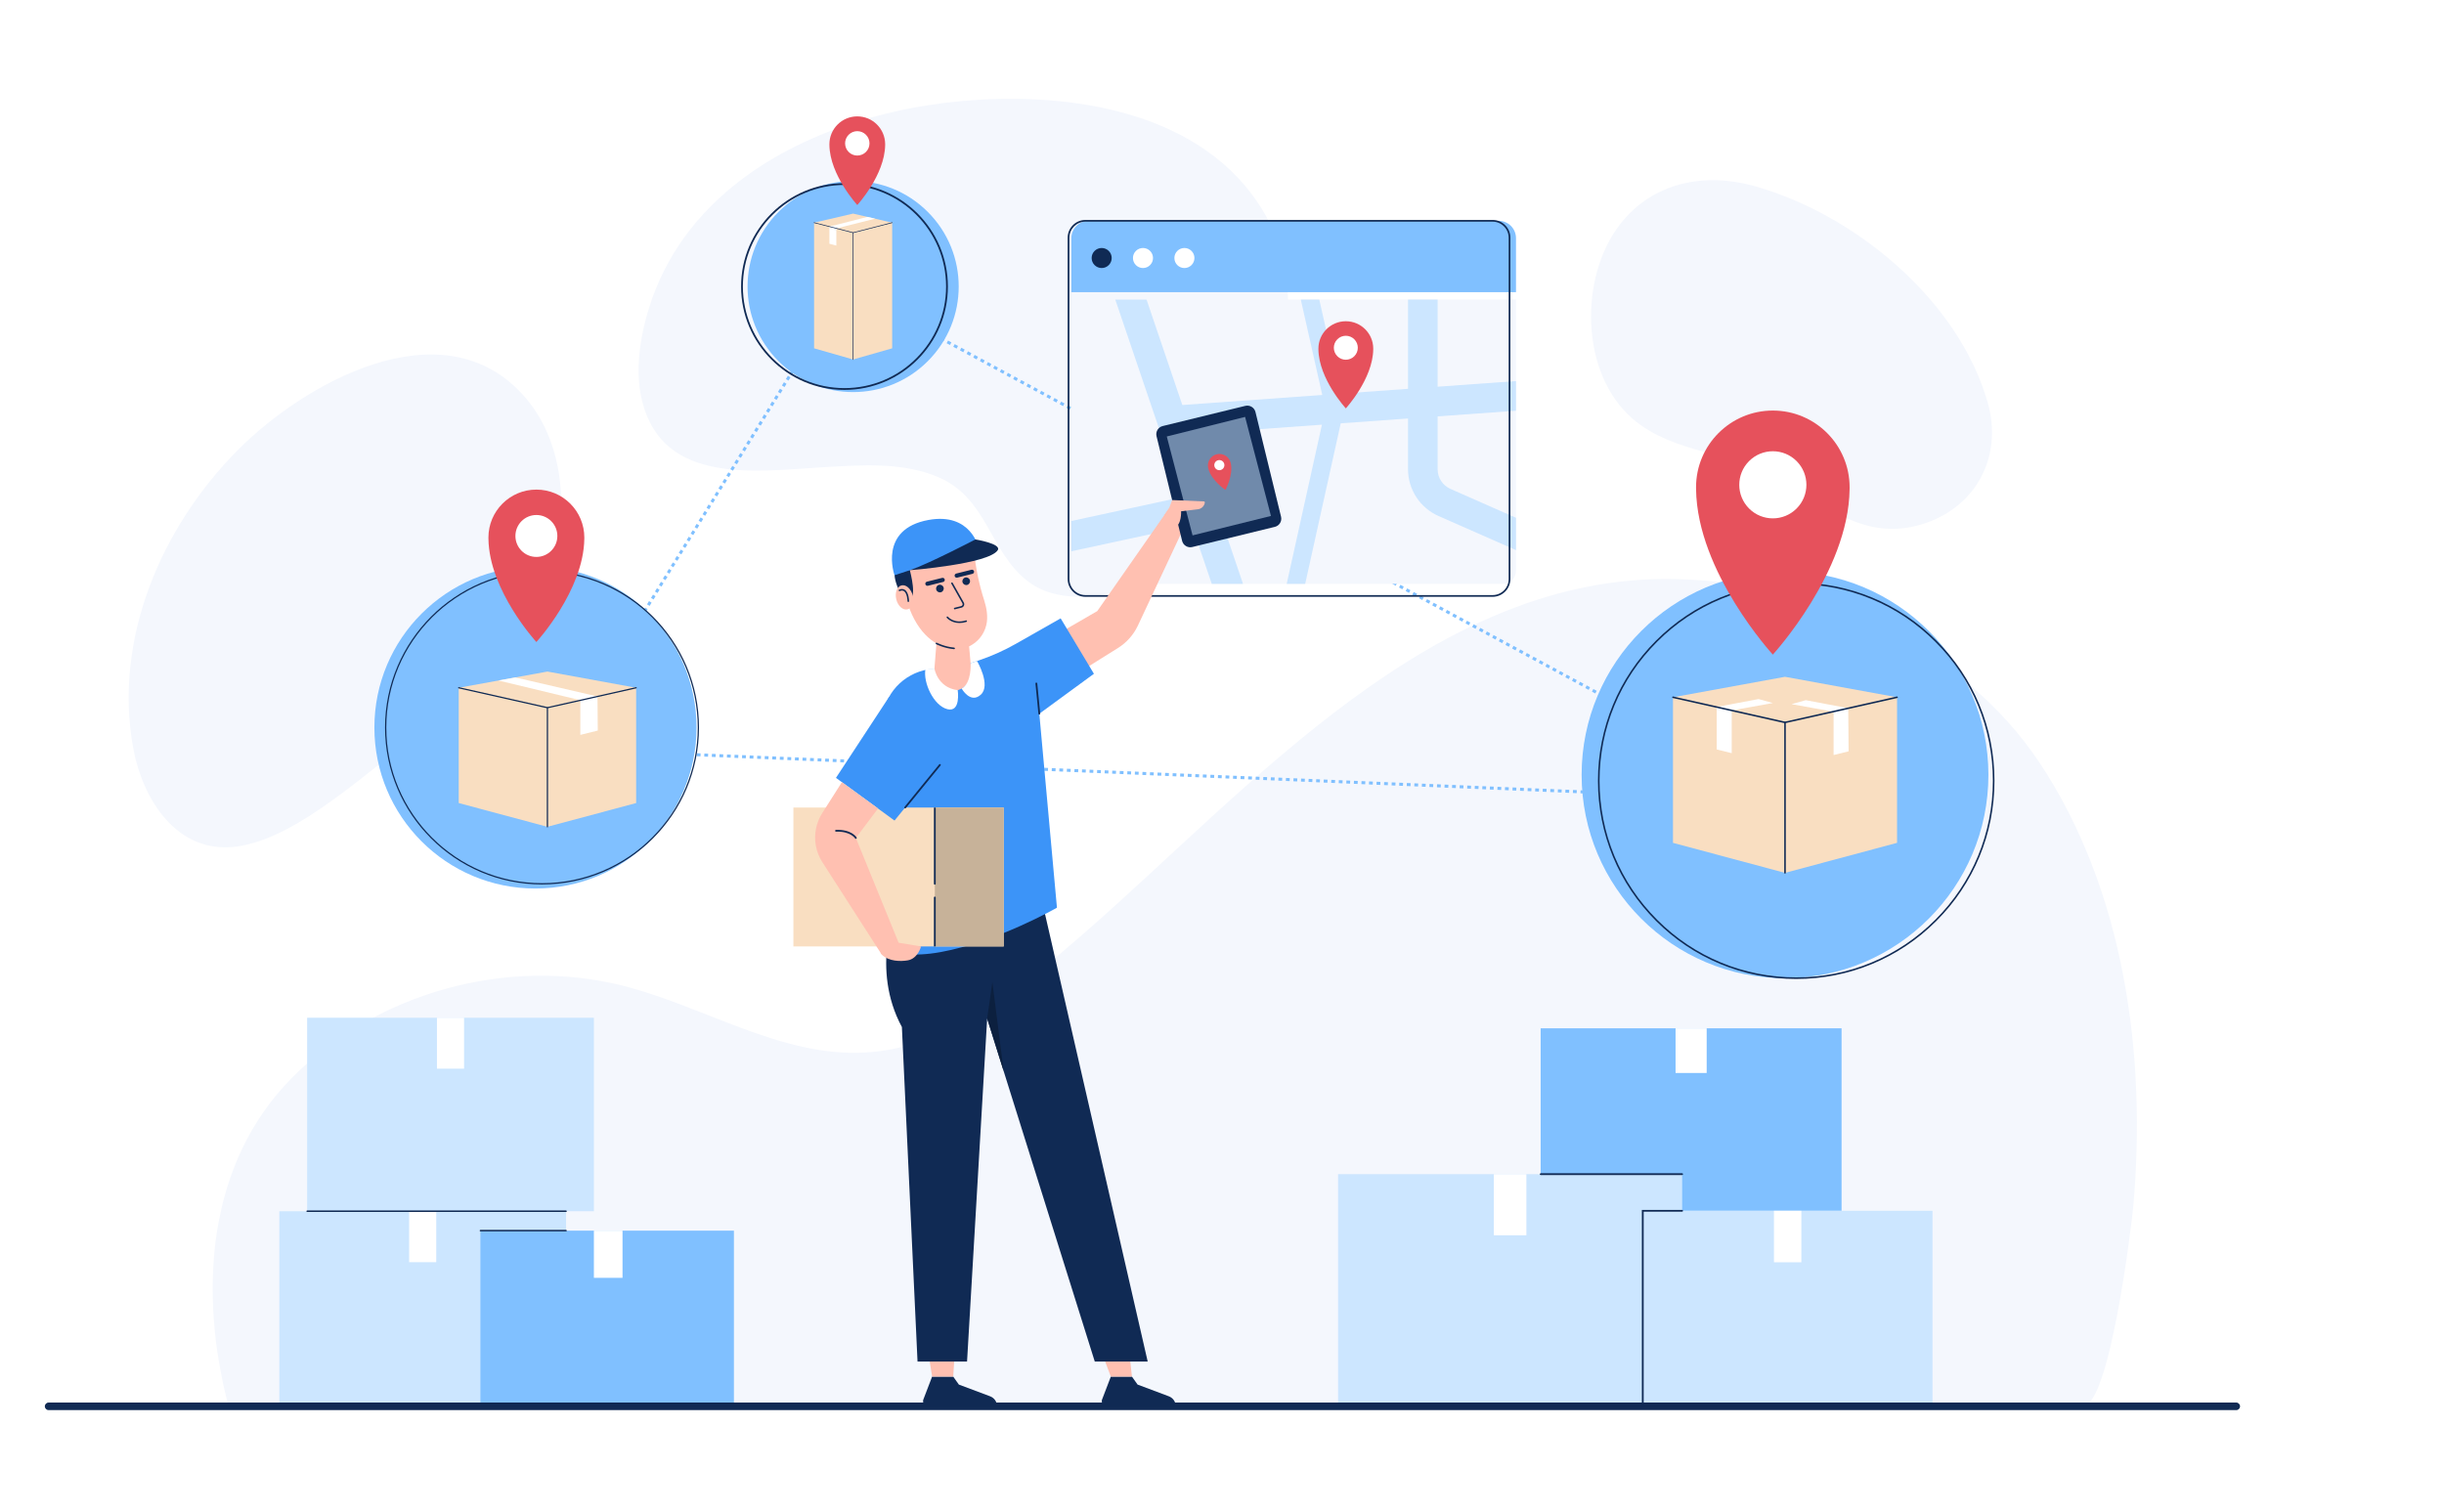 <?xml version="1.0" encoding="UTF-8"?>
<svg id="Layer_1" data-name="Layer 1" xmlns="http://www.w3.org/2000/svg" xmlns:xlink="http://www.w3.org/1999/xlink" viewBox="0 0 3232.29 2000">
  <defs>
    <style>
      .cls-1 {
        clip-path: url(#clippath-2);
      }

      .cls-1, .cls-2, .cls-3 {
        fill: none;
      }

      .cls-4 {
        fill: #fff;
      }

      .cls-5, .cls-6 {
        fill: #cce6ff;
      }

      .cls-7 {
        fill: #e6515c;
      }

      .cls-8 {
        fill: #f4f7fd;
      }

      .cls-9 {
        fill: #ffc0b1;
      }

      .cls-10 {
        fill: #c7b299;
      }

      .cls-11 {
        fill: #f9dec1;
      }

      .cls-12 {
        fill: #3c94f8;
      }

      .cls-13 {
        fill: #0c203f;
      }

      .cls-14 {
        fill: #102a54;
      }

      .cls-2 {
        clip-path: url(#clippath);
      }

      .cls-6 {
        opacity: .51;
      }

      .cls-3 {
        clip-path: url(#clippath-1);
      }

      .cls-15 {
        fill: #80c0ff;
      }
    </style>
    <clipPath id="clippath">
      <path class="cls-8" d="m1416.94,396.33h588.01v358.84c0,9.51-7.72,17.23-17.23,17.23h-553.55c-9.51,0-17.23-7.72-17.23-17.23v-358.84h0Z"/>
    </clipPath>
    <clipPath id="clippath-1">
      <path class="cls-14" d="m1686.1,696.93l-109.29,26.7c-5.95,1.45-11.96-2.19-13.41-8.14l-33.84-138.49c-1.45-5.95,2.19-11.96,8.14-13.41l109.29-26.7c5.95-1.45,11.96,2.19,13.41,8.14l33.84,138.49c1.45,5.95-2.19,11.96-8.14,13.41Z"/>
    </clipPath>
    <clipPath id="clippath-2">
      <rect class="cls-11" x="1049.3" y="1068.25" width="278.16" height="183.73"/>
    </clipPath>
  </defs>
  <rect class="cls-4" width="3232.29" height="2000"/>
  <g>
    <path class="cls-8" d="m2143.14,295.96c-54.88,70.06-53.8,197.85,16.43,258.32,53.99,46.48,135.2,43.91,195.76,79.92,59.95,35.64,111.47,81.98,186.08,59.47,71.51-21.58,107.85-89.15,87.48-160.93-38.77-136.58-176.79-249.94-309.37-286.81-64.55-17.95-133.18-5.09-176.37,50.05Z"/>
    <path class="cls-8" d="m959.39,254.75c-52.74,45.96-92.15,105.77-108.6,181.2-6.85,31.4-9.19,64.38-1.29,95.52,28.11,110.78,151.61,91.67,239.53,86.59,50.46-2.92,106.01-7.19,153.51,13.85,63.56,28.16,66.25,98.22,117.02,137.22,26.67,20.48,63.23,23.13,96.45,17.87,83.58-13.26,146.89-75.72,185.16-148.38,55.07-104.57,94.42-254.72,27.48-362.59-76.68-123.58-238.32-151.89-372.89-144.15-119.15,6.85-246.94,44.94-336.38,122.88Z"/>
    <path class="cls-8" d="m725.52,576.72c41.72,102.26,1.67,243.23-69.97,316.08-27.71,28.18-60.69,50.52-93.43,72.65-68.91,46.6-164.85,143.41-249.55,154.46-78.78,10.28-124.06-62.76-136.4-130.24-26.44-144.61,37.22-292.53,138.43-394.42,86.77-87.35,267.07-190.11,374.91-75.22,15.67,16.69,27.53,35.88,36.01,56.68Z"/>
  </g>
  <path class="cls-8" d="m302.3,1860.36s2451.92,0,2452.35,0c35.23-.67,64.19-236.64,66.72-264.92,17.79-198.27-11.61-416.99-123.52-585.79-104.21-157.19-295.35-238.55-479.61-243.57-322.14-8.78-564.07,276.73-787.07,470.65-84.08,73.12-177.15,150.02-288.43,155.63-110.71,5.57-210.91-60.94-318.35-88.24-153.73-39.05-326.55,8.9-438.18,121.58-111.63,112.68-124.41,281.3-83.92,434.66Z"/>
  <g>
    <path class="cls-15" d="m2374.92,1061.37l-5-.21.14-3.22-.89-.48,1.9-3.52,4.4,2.38-.57,1.05h.19s-.17,4-.17,4Zm-9.99-.42l-5-.21.17-4,5,.21-.17,4Zm-9.99-.42l-5-.21.17-4,5,.21-.17,4Zm-9.99-.42l-5-.21.17-4,5,.21-.17,4Zm-9.99-.42l-5-.21.17-4,5,.21-.17,4Zm-9.99-.42l-5-.21.17-4,5,.21-.17,4Zm-9.99-.42l-5-.21.17-4,5,.21-.17,4Zm-9.99-.42l-5-.21.17-4,5,.21-.17,4Zm-9.99-.42l-5-.21.17-4,5,.21-.17,4Zm-9.99-.42l-5-.21.17-4,5,.21-.17,4Zm-9.99-.42l-5-.21.17-4,5,.21-.17,4Zm-9.99-.42l-5-.21.17-4,5,.21-.17,4Zm-9.99-.42l-5-.21.17-4,5,.21-.17,4Zm-9.99-.42l-5-.21.17-4,5,.21-.17,4Zm-9.99-.42l-5-.21.17-4,5,.21-.17,4Zm129.72-.42l-4.4-2.38,1.9-3.52,4.4,2.38-1.9,3.52Zm-139.71,0l-5-.21.17-4,5,.21-.17,4Zm-9.99-.42l-5-.21.17-4,5,.21-.17,4Zm-9.99-.42l-5-.21.17-4,5,.21-.17,4Zm-9.99-.42l-5-.21.17-4,5,.21-.17,4Zm-9.99-.42l-5-.21.17-4,5,.21-.17,4Zm-9.99-.42l-5-.21.17-4,5,.21-.17,4Zm-9.99-.42l-5-.21.17-4,5,.21-.17,4Zm-9.99-.42l-5-.21.17-4,5,.21-.17,4Zm-9.99-.42l-5-.21.17-4,5,.21-.17,4Zm-9.99-.42l-5-.21.17-4,5,.21-.17,4Zm-9.99-.42l-5-.21.17-4,5,.21-.17,4Zm-9.99-.42l-5-.21.17-4,5,.21-.17,4Zm240.82-.14l-4.4-2.38,1.9-3.52,4.4,2.38-1.9,3.52Zm-250.81-.28l-5-.21.17-4,5,.21-.17,4Zm-9.99-.42l-5-.21.17-4,5,.21-.17,4Zm-9.99-.42l-5-.21.17-4,5,.21-.17,4Zm-9.99-.42l-5-.21.17-4,5,.21-.17,4Zm-9.99-.42l-5-.21.17-4,5,.21-.17,4Zm-9.99-.42l-5-.21.17-4,5,.21-.17,4Zm-9.99-.42l-5-.21.17-4,5,.21-.17,4Zm-9.99-.42l-5-.21.17-4,5,.21-.17,4Zm-9.99-.42l-5-.21.17-4,5,.21-.17,4Zm-9.99-.42l-5-.21.17-4,5,.21-.17,4Zm-9.99-.42l-5-.21.17-4,5,.21-.17,4Zm341.92-.27l-4.4-2.38,1.9-3.52,4.4,2.38-1.9,3.52Zm-351.91-.15l-5-.21.17-4,5,.21-.17,4Zm-9.99-.42l-5-.21.17-4,5,.21-.17,4Zm-9.99-.42l-5-.21.17-4,5,.21-.17,4Zm-9.99-.42l-5-.21.17-4,5,.21-.17,4Zm-9.99-.42l-5-.21.17-4,5,.21-.17,4Zm-9.99-.42l-5-.21.17-4,5,.21-.17,4Zm-9.99-.42l-5-.21.17-4,5,.21-.17,4Zm-9.99-.42l-5-.21.17-4,5,.21-.17,4Zm-9.99-.42l-5-.21.17-4,5,.21-.17,4Zm-9.99-.42l-5-.21.17-4,5,.21-.17,4Zm-9.99-.42l-5-.21.17-4,5,.21-.17,4Zm443.02-.41l-4.4-2.38,1.9-3.52,4.4,2.38-1.9,3.52Zm-453.01,0l-5-.21.17-4,5,.21-.17,4Zm-9.99-.42l-5-.21.17-4,5,.21-.17,4Zm-9.99-.42l-5-.21.17-4,5,.21-.17,4Zm-9.99-.42l-5-.21.17-4,5,.21-.17,4Zm-9.99-.42l-5-.21.17-4,5,.21-.17,4Zm-9.99-.42l-5-.21.17-4,5,.21-.17,4Zm-9.99-.42l-5-.21.17-4,5,.21-.17,4Zm-9.99-.42l-5-.21.17-4,5,.21-.17,4Zm-9.99-.42l-5-.21.17-4,5,.21-.17,4Zm-9.99-.42l-5-.21.17-4,5,.21-.17,4Zm-9.99-.42l-5-.21.17-4,5,.21-.17,4Zm-9.99-.42l-5-.21.17-4,5,.21-.17,4Zm554.12-.13l-4.4-2.38,1.9-3.52,4.4,2.38-1.9,3.52Zm-564.11-.29l-5-.21.17-4,5,.21-.17,4Zm-9.99-.42l-5-.21.17-4,5,.21-.17,4Zm-9.99-.42l-5-.21.17-4,5,.21-.17,4Zm-9.99-.42l-5-.21.17-4,5,.21-.17,4Zm-9.99-.42l-5-.21.17-4,5,.21-.17,4Zm-9.99-.42l-5-.21.17-4,5,.21-.17,4Zm-9.99-.42l-5-.21.17-4,5,.21-.17,4Zm-9.99-.42l-5-.21.17-4,5,.21-.17,4Zm-9.99-.42l-5-.21.17-4,5,.21-.17,4Zm-9.99-.42l-5-.21.17-4,5,.21-.17,4Zm-9.99-.42l-5-.21.17-4,5,.21-.17,4Zm655.22-.27l-4.4-2.38,1.9-3.52,4.4,2.38-1.9,3.52Zm-665.21-.15l-5-.21.17-4,5,.21-.17,4Zm-9.99-.42l-5-.21.17-4,5,.21-.17,4Zm-9.99-.42l-5-.21.17-4,5,.21-.17,4Zm-9.99-.42l-5-.21.17-4,5,.21-.17,4Zm-9.99-.42l-5-.21.17-4,5,.21-.17,4Zm-9.99-.42l-5-.21.17-4,5,.21-.17,4Zm-9.99-.42l-5-.21.17-4,5,.21-.17,4Zm-9.99-.42l-5-.21.17-4,5,.21-.17,4Zm-9.99-.42l-5-.21.17-4,5,.21-.17,4Zm-9.99-.42l-5-.21.17-4,5,.21-.17,4Zm-9.99-.42l-5-.21.17-4,5,.21-.17,4Zm756.32-.41l-4.4-2.38,1.9-3.52,4.4,2.38-1.9,3.52Zm-766.31-.01l-5-.21.17-4,5,.21-.17,4Zm-9.99-.42l-5-.21.17-4,5,.21-.17,4Zm-9.99-.42l-5-.21.17-4,5,.21-.17,4Zm-9.99-.42l-5-.21.17-4,5,.21-.17,4Zm-9.99-.42l-5-.21.17-4,5,.21-.17,4Zm-9.99-.42l-5-.21.17-4,5,.21-.17,4Zm-9.99-.42l-5-.21.17-4,5,.21-.17,4Zm-9.99-.42l-5-.21.17-4,5,.21-.17,4Zm-9.99-.42l-5-.21.17-4,5,.21-.17,4Zm-9.99-.42l-5-.21.17-4,5,.21-.17,4Zm-9.99-.42l-5-.21.17-4,5,.21-.17,4Zm-9.99-.42l-5-.21.17-4,5,.21-.17,4Zm867.42-.13l-4.4-2.38,1.9-3.52,4.4,2.38-1.9,3.52Zm-877.41-.29l-5-.21.17-4,5,.21-.17,4Zm-9.99-.42l-5-.21.17-4,5,.21-.17,4Zm-9.99-.42l-5-.21.17-4,5,.21-.17,4Zm-9.99-.42l-5-.21.17-4,5,.21-.17,4Zm-9.99-.42l-5-.21.17-4,5,.21-.17,4Zm-9.99-.42l-5-.21.17-4,5,.21-.17,4Zm-9.99-.42l-5-.21.17-4,5,.21-.17,4Zm-9.99-.42l-5-.21.17-4,5,.21-.17,4Zm-9.99-.42l-5-.21.17-4,5,.21-.17,4Zm-9.99-.42l-5-.21.17-4,5,.21-.17,4Zm-9.99-.42l-5-.21.17-4,5,.21-.17,4Zm968.52-.26l-4.4-2.38,1.9-3.52,4.4,2.38-1.9,3.52Zm-978.51-.15l-5-.21.17-4,5,.21-.17,4Zm-9.99-.42l-5-.21.17-4,5,.21-.17,4Zm-9.99-.42l-5-.21.17-4,5,.21-.17,4Zm-9.99-.42l-5-.21.17-4,5,.21-.17,4Zm-9.99-.42l-5-.21.17-4,5,.21-.17,4Zm-9.99-.42l-5-.21.17-4,5,.21-.17,4Zm-9.99-.42l-5-.21.17-4,5,.21-.17,4Zm-9.99-.42l-5-.21.17-4,5,.21-.17,4Zm-9.99-.42l-5-.21.17-4,5,.21-.17,4Zm-9.99-.42l-5-.21.17-4,5,.21-.17,4Zm-9.99-.42l-5-.21.17-4,5,.21-.17,4Zm1069.63-.4l-4.4-2.38,1.9-3.52,4.4,2.38-1.9,3.52Zm-1079.62-.02l-5-.21.17-4,5,.21-.17,4Zm-9.99-.42l-5-.21.17-4,5,.21-.17,4Zm-9.99-.42l-5-.21.17-4,5,.21-.17,4Zm-9.99-.42l-5-.21.17-4,5,.21-.17,4Zm-9.99-.42l-5-.21.17-4,5,.21-.17,4Zm-9.99-.42l-5-.21.17-4,5,.21-.17,4Zm-9.99-.42l-5-.21.17-4,5,.21-.17,4Zm-9.99-.42l-5-.21.17-4,5,.21-.17,4Zm-9.99-.42l-5-.21.17-4,5,.21-.17,4Zm-9.99-.42l-5-.21.17-4,5,.21-.17,4Zm-9.99-.42l-5-.21.17-4,5,.21-.17,4Zm-9.99-.42l-5-.21.17-4,5,.21-.17,4Zm1180.72-.12l-4.4-2.38,1.9-3.52,4.4,2.38-1.9,3.52Zm-1190.71-.3l-5-.21.17-4,5,.21-.17,4Zm-9.99-.42l-5-.21.17-4,5,.21-.17,4Zm-9.99-.42l-5-.21.17-4,5,.21-.17,4Zm-9.99-.42l-5-.21.17-4,5,.21-.17,4Zm-9.99-.42l-5-.21.17-4,5,.21-.17,4Zm-9.99-.42l-5-.21.17-4,5,.21-.17,4Zm-9.99-.42l-5-.21.17-4,5,.21-.17,4Zm-9.99-.42l-5-.21.17-4,5,.21-.17,4Zm-9.99-.42l-5-.21.17-4,5,.21-.17,4Zm-9.99-.42l-5-.21.17-4,5,.21-.17,4Zm-9.99-.42l-5-.21.17-4,5,.21-.17,4Zm1281.83-.26l-4.4-2.38,1.9-3.52,4.4,2.38-1.9,3.52Zm-1291.82-.16l-5-.21.17-4,5,.21-.17,4Zm-9.99-.42l-5-.21.17-4,5,.21-.17,4Zm-9.99-.42l-5-.21.17-4,5,.21-.17,4Zm-9.99-.42l-5-.21.17-4,5,.21-.17,4Zm-9.99-.42l-5-.21.17-4,5,.21-.17,4Zm-9.99-.42l-5-.21.17-4,5,.21-.17,4Zm-9.99-.42l-5-.21.17-4,5,.21-.17,4Zm-9.99-.42l-5-.21.17-4,5,.21-.17,4Zm-9.99-.42l-5-.21.17-4,5,.21-.17,4Zm-9.99-.42l-5-.21.17-4,5,.21-.17,4Zm-9.99-.42l-5-.21.17-4,5,.21-.17,4Zm1382.93-.4l-4.4-2.38,1.9-3.52,4.4,2.38-1.9,3.52Zm-1392.92-.02l-5-.21.17-4,5,.21-.17,4Zm-9.99-.42l-5-.21.17-4,5,.21-.17,4Zm-9.99-.42l-5-.21.17-4,5,.21-.17,4Zm-9.99-.42l-5-.21.17-4,5,.21-.17,4Zm-9.99-.42l-5-.21.17-4,5,.21-.17,4Zm-9.99-.42l-5-.21.17-4,5,.21-.17,4Zm-9.99-.42l-5-.21.17-4,5,.21-.17,4Zm-9.99-.42l-5-.21.17-4,5,.21-.17,4Zm-9.99-.42l-5-.21.17-4,5,.21-.17,4Zm-9.99-.42l-5-.21.17-4,5,.21-.17,4Zm-9.99-.42l-5-.21.17-4,5,.21-.17,4Zm-9.99-.42l-5-.21.17-4,5,.21-.17,4Zm1494.03-.12l-4.4-2.38,1.9-3.52,4.4,2.38-1.9,3.52Zm-1504.02-.3l-5-.21.17-4,5,.21-.17,4Zm-2.87-4.2l-3.41-2.1,2.62-4.26,3.41,2.1-2.62,4.26Zm1498.09-.25l-4.4-2.38,1.9-3.52,4.4,2.38-1.9,3.52Zm-8.8-4.75l-4.4-2.38,1.9-3.52,4.4,2.38-1.9,3.52Zm-1484.05-3.51l-3.41-2.1,2.62-4.26,3.41,2.1-2.62,4.26Zm1475.25-1.24l-4.4-2.38,1.9-3.52,4.4,2.38-1.9,3.52Zm-8.8-4.75l-4.4-2.38,1.9-3.52,4.4,2.38-1.9,3.52Zm-1461.2-2.53l-3.41-2.1,2.62-4.26,3.41,2.1-2.62,4.26Zm1452.4-2.23l-4.4-2.38,1.9-3.52,4.4,2.38-1.9,3.52Zm-8.8-4.75l-4.4-2.38,1.9-3.52,4.4,2.38-1.9,3.52Zm-1438.36-1.54l-3.41-2.1,2.62-4.26,3.41,2.1-2.62,4.26Zm1429.56-3.21l-4.4-2.38,1.9-3.52,4.4,2.38-1.9,3.52Zm-8.8-4.75l-4.4-2.38,1.9-3.52,4.4,2.38-1.9,3.52Zm-1415.51-.55l-3.41-2.1,2.62-4.26,3.41,2.1-2.62,4.26Zm1406.71-4.2l-4.4-2.38,1.9-3.52,4.4,2.38-1.9,3.52Zm-1401.47-4.31l-3.41-2.1,2.62-4.26,3.41,2.1-2.62,4.26Zm1392.67-.44l-4.4-2.38,1.9-3.52,4.4,2.38-1.9,3.52Zm-8.8-4.75l-4.4-2.38,1.9-3.52,4.4,2.38-1.9,3.52Zm-1378.62-3.32l-3.41-2.1,2.62-4.26,3.41,2.1-2.62,4.26Zm1369.82-1.43l-4.4-2.38,1.9-3.52,4.4,2.38-1.9,3.52Zm-8.8-4.75l-4.4-2.38,1.9-3.52,4.4,2.38-1.9,3.52Zm-1355.78-2.34l-3.41-2.1,2.62-4.26,3.41,2.1-2.62,4.26Zm1346.98-2.41l-4.4-2.38,1.9-3.52,4.4,2.38-1.9,3.52Zm-8.8-4.75l-4.4-2.38,1.9-3.52,4.4,2.38-1.9,3.52Zm-1332.93-1.35l-3.41-2.1,2.62-4.26,3.41,2.1-2.62,4.26Zm1324.13-3.4l-4.4-2.38,1.9-3.52,4.4,2.38-1.9,3.52Zm-8.8-4.75l-4.4-2.38,1.9-3.52,4.4,2.38-1.9,3.52Zm-1310.09-.36l-3.41-2.1,2.62-4.26,3.41,2.1-2.62,4.26Zm1301.29-4.39l-4.4-2.38,1.9-3.52,4.4,2.38-1.9,3.52Zm-1296.04-4.12l-3.41-2.1,2.62-4.26,3.41,2.1-2.62,4.26Zm1287.25-.63l-4.4-2.38,1.9-3.52,4.4,2.38-1.9,3.52Zm-8.8-4.75l-4.4-2.38,1.9-3.52,4.4,2.38-1.9,3.52Zm-1273.2-3.13l-3.41-2.1,2.62-4.26,3.41,2.1-2.62,4.26Zm1264.4-1.62l-4.4-2.38,1.9-3.52,4.4,2.38-1.9,3.52Zm-8.8-4.75l-4.4-2.38,1.9-3.52,4.4,2.38-1.9,3.52Zm-1250.36-2.15l-3.41-2.1,2.62-4.26,3.41,2.1-2.62,4.26Zm1241.56-2.61l-4.4-2.38,1.9-3.52,4.4,2.38-1.9,3.52Zm-8.8-4.75l-4.4-2.38,1.9-3.52,4.4,2.38-1.9,3.52Zm-1227.51-1.16l-3.41-2.1,2.62-4.26,3.41,2.1-2.62,4.26Zm1218.71-3.59l-4.4-2.38,1.9-3.52,4.4,2.38-1.9,3.52Zm-8.8-4.75l-4.4-2.38,1.9-3.52,4.4,2.38-1.9,3.52Zm-1204.67-.17l-3.41-2.1,2.62-4.26,3.41,2.1-2.62,4.26Zm1195.87-4.58l-4.4-2.38,1.9-3.52,4.4,2.38-1.9,3.52Zm-1190.62-3.93l-3.41-2.1,2.62-4.26,3.41,2.1-2.62,4.26Zm1181.82-.82l-4.4-2.38,1.9-3.52,4.4,2.38-1.9,3.52Zm-8.8-4.75l-4.4-2.38,1.9-3.52,4.4,2.38-1.9,3.52Zm-1167.78-2.94l-3.41-2.1,2.62-4.26,3.41,2.1-2.62,4.26Zm1158.98-1.81l-4.4-2.38,1.9-3.52,4.4,2.38-1.9,3.52Zm-8.8-4.75l-4.4-2.38,1.9-3.52,4.4,2.38-1.9,3.52Zm-1144.93-1.96l-3.41-2.1,2.62-4.26,3.41,2.1-2.62,4.26Zm1136.13-2.8l-4.4-2.38,1.9-3.52,4.4,2.38-1.9,3.52Zm-8.8-4.75l-4.4-2.38,1.9-3.52,4.4,2.38-1.9,3.52Zm-1122.09-.97l-3.41-2.1,2.62-4.26,3.41,2.1-2.62,4.26Zm1113.29-3.78l-4.4-2.38,1.9-3.52,4.4,2.38-1.9,3.52Zm-1108.04-4.73l-3.41-2.1,2.62-4.26,3.41,2.1-2.62,4.26Zm1099.24-.02l-4.4-2.38,1.9-3.52,4.4,2.38-1.9,3.52Zm-8.8-4.75l-4.4-2.38,1.9-3.52,4.4,2.38-1.9,3.52Zm-1085.2-3.74l-3.41-2.1,2.62-4.26,3.41,2.1-2.62,4.26Zm1076.4-1.01l-4.4-2.38,1.9-3.52,4.4,2.38-1.9,3.52Zm-8.8-4.75l-4.4-2.38,1.9-3.52,4.4,2.38-1.9,3.52Zm-1062.35-2.75l-3.41-2.1,2.62-4.26,3.41,2.1-2.62,4.26Zm1053.55-2l-4.4-2.38,1.9-3.52,4.4,2.38-1.9,3.52Zm-8.8-4.75l-4.4-2.38,1.9-3.52,4.4,2.38-1.9,3.52Zm-1039.51-1.77l-3.41-2.1,2.62-4.26,3.41,2.1-2.62,4.26Zm1030.71-2.99l-4.4-2.38,1.9-3.52,4.4,2.38-1.9,3.52Zm-8.8-4.75l-4.4-2.38,1.9-3.52,4.4,2.38-1.9,3.52Zm-1016.66-.78l-3.41-2.1,2.62-4.26,3.41,2.1-2.62,4.26Zm1007.86-3.97l-4.4-2.38,1.9-3.52,4.4,2.38-1.9,3.52Zm-1002.62-4.54l-3.41-2.1,2.62-4.26,3.41,2.1-2.62,4.26Zm993.82-.21l-4.4-2.38,1.9-3.52,4.4,2.38-1.9,3.52Zm-8.8-4.75l-4.4-2.38,1.9-3.52,4.4,2.38-1.9,3.52Zm-979.77-3.55l-3.41-2.1,2.62-4.26,3.41,2.1-2.62,4.26Zm970.97-1.2l-4.4-2.38,1.9-3.52,4.4,2.38-1.9,3.52Zm-8.8-4.75l-4.4-2.38,1.9-3.52,4.4,2.38-1.9,3.52Zm-956.93-2.56l-3.41-2.1,2.62-4.26,3.41,2.1-2.62,4.26Zm948.13-2.19l-4.4-2.38,1.9-3.52,4.4,2.38-1.9,3.52Zm-8.8-4.75l-4.4-2.38,1.9-3.52,4.4,2.38-1.9,3.52Zm-934.08-1.58l-3.41-2.1,2.62-4.26,3.41,2.1-2.62,4.26Zm925.28-3.18l-4.4-2.38,1.9-3.52,4.4,2.38-1.9,3.52Zm-8.8-4.75l-4.4-2.38,1.9-3.52,4.4,2.38-1.9,3.52Zm-911.24-.59l-3.41-2.1,2.62-4.26,3.41,2.1-2.62,4.26Zm902.44-4.16l-4.4-2.38,1.9-3.52,4.4,2.38-1.9,3.52Zm-897.19-4.35l-3.41-2.1,2.62-4.26,3.41,2.1-2.62,4.26Zm888.4-.4l-4.4-2.38,1.9-3.52,4.4,2.38-1.9,3.52Zm-8.8-4.75l-4.4-2.38,1.9-3.52,4.4,2.38-1.9,3.52Zm-874.35-3.36l-3.41-2.1,2.62-4.26,3.41,2.1-2.62,4.26Zm865.55-1.39l-4.4-2.38,1.9-3.52,4.4,2.38-1.9,3.52Zm-8.8-4.75l-4.4-2.38,1.9-3.52,4.4,2.38-1.9,3.52Zm-851.51-2.37l-3.41-2.1,2.62-4.26,3.41,2.1-2.62,4.26Zm842.71-2.38l-4.4-2.38,1.9-3.52,4.4,2.38-1.9,3.52Zm-8.8-4.75l-4.4-2.38,1.9-3.52,4.4,2.38-1.9,3.52Zm-828.66-1.38l-3.41-2.1,2.62-4.26,3.41,2.1-2.62,4.26Zm819.86-3.37l-4.4-2.38,1.9-3.52,4.4,2.38-1.9,3.52Zm-8.8-4.75l-4.4-2.38,1.9-3.52,4.4,2.38-1.9,3.52Zm-805.82-.4l-3.41-2.1,2.62-4.26,3.41,2.1-2.62,4.26Zm797.02-4.35l-4.4-2.38,1.9-3.52,4.4,2.38-1.9,3.52Zm-791.77-4.16l-3.41-2.1,2.62-4.26,3.41,2.1-2.62,4.26Zm782.97-.59l-4.4-2.38,1.9-3.52,4.4,2.38-1.9,3.52Zm-8.8-4.75l-4.4-2.38,1.9-3.52,4.4,2.38-1.9,3.52Zm-768.93-3.17l-3.41-2.1,2.62-4.26,3.41,2.1-2.62,4.26Zm760.13-1.58l-4.4-2.38,1.9-3.52,4.4,2.38-1.9,3.52Zm-8.8-4.75l-4.4-2.38,1.9-3.52,4.4,2.38-1.9,3.52Zm-746.08-2.18l-3.41-2.1,2.62-4.26,3.41,2.1-2.62,4.26Zm737.28-2.57l-4.4-2.38,1.9-3.52,4.4,2.38-1.9,3.52Zm-8.8-4.75l-4.4-2.38,1.9-3.52,4.4,2.38-1.9,3.52Zm-723.24-1.2l-3.41-2.1,2.62-4.26,3.41,2.1-2.62,4.26Zm714.44-3.56l-4.4-2.38,1.9-3.52,4.4,2.38-1.9,3.52Zm-8.8-4.75l-4.4-2.38,1.9-3.52,4.4,2.38-1.9,3.52Zm-700.39-.21l-3.41-2.1,2.62-4.26,3.41,2.1-2.62,4.26Zm691.59-4.54l-4.4-2.38,1.9-3.52,4.4,2.38-1.9,3.52Zm-686.35-3.97l-3.41-2.1,2.62-4.26,3.41,2.1-2.62,4.26Zm677.55-.78l-4.4-2.38,1.9-3.52,4.4,2.38-1.9,3.52Zm-8.8-4.75l-4.4-2.38,1.9-3.52,4.4,2.38-1.9,3.52Zm-663.5-2.98l-3.41-2.1,2.62-4.26,3.41,2.1-2.62,4.26Zm654.7-1.77l-4.4-2.38,1.9-3.52,4.4,2.38-1.9,3.52Zm-8.8-4.75l-4.4-2.38,1.9-3.52,4.4,2.38-1.9,3.52Zm-640.66-1.99l-3.41-2.1,2.62-4.26,3.41,2.1-2.62,4.26Zm631.86-2.76l-4.4-2.38,1.9-3.52,4.4,2.38-1.9,3.52Zm-8.8-4.75l-4.4-2.38,1.9-3.52,4.4,2.38-1.9,3.52Zm-617.81-1.01l-3.41-2.1,2.62-4.26,3.41,2.1-2.62,4.26Zm609.02-3.75l-4.4-2.38,1.9-3.52,4.4,2.38-1.9,3.52Zm-8.8-4.75l-4.4-2.38,1.9-3.52,4.4,2.38-1.9,3.52Zm-594.97-.02l-3.41-2.1,2.62-4.26,3.41,2.1-2.62,4.26Zm586.17-4.73l-4.4-2.38,1.9-3.52,4.4,2.38-1.9,3.52Zm-580.93-3.78l-3.41-2.1,2.62-4.26,3.41,2.1-2.62,4.26Zm572.13-.97l-4.4-2.38,1.9-3.52,4.4,2.38-1.9,3.52Zm-8.8-4.75l-4.4-2.38,1.9-3.52,4.4,2.38-1.9,3.52Zm-558.08-2.79l-3.41-2.1,2.62-4.26,3.41,2.1-2.62,4.26Zm549.28-1.96l-4.4-2.38,1.9-3.52,4.4,2.38-1.9,3.52Zm-8.8-4.75l-4.4-2.38,1.9-3.52,4.4,2.38-1.9,3.52Zm-535.24-1.8l-3.41-2.1,2.62-4.26,3.41,2.1-2.62,4.26Zm526.44-2.95l-4.4-2.38,1.9-3.52,4.4,2.38-1.9,3.52Zm-8.8-4.75l-4.4-2.38,1.9-3.52,4.4,2.38-1.9,3.52Zm-512.39-.82l-3.41-2.1,2.62-4.26,3.41,2.1-2.62,4.26Zm503.59-3.93l-4.4-2.38,1.9-3.52,4.4,2.38-1.9,3.52Zm-498.35-4.58l-3.41-2.1,2.62-4.26,3.41,2.1-2.62,4.26Zm489.55-.17l-4.4-2.38,1.9-3.52,4.4,2.38-1.9,3.52Zm-8.8-4.75l-4.4-2.38,1.9-3.52,4.4,2.38-1.9,3.52Zm-475.5-3.59l-3.41-2.1,2.62-4.26,3.41,2.1-2.62,4.26Zm466.7-1.16l-4.4-2.38,1.9-3.52,4.4,2.38-1.9,3.52Zm-8.8-4.75l-4.4-2.38,1.9-3.52,4.4,2.38-1.9,3.52Zm-452.66-2.6l-3.41-2.1,2.62-4.26,3.41,2.1-2.62,4.26Zm443.86-2.15l-4.4-2.38,1.9-3.52,4.4,2.38-1.9,3.52Zm-8.8-4.75l-4.4-2.38,1.9-3.52,4.4,2.38-1.9,3.52Zm-429.81-1.61l-3.41-2.1,2.62-4.26,3.41,2.1-2.62,4.26Zm421.01-3.14l-4.4-2.38,1.9-3.52,4.4,2.38-1.9,3.52Zm-8.8-4.75l-4.4-2.38,1.9-3.52,4.4,2.38-1.9,3.52Zm-406.97-.63l-3.41-2.1,2.62-4.26,3.41,2.1-2.62,4.26Zm398.17-4.12l-4.4-2.38,1.9-3.52,4.4,2.38-1.9,3.52Zm-392.92-4.39l-3.41-2.1,2.62-4.26,3.41,2.1-2.62,4.26Zm384.12-.36l-4.4-2.38,1.9-3.52,4.4,2.38-1.9,3.52Zm-8.8-4.75l-4.4-2.38,1.9-3.52,4.4,2.38-1.9,3.52Zm-370.08-3.4l-3.41-2.1,2.62-4.26,3.41,2.1-2.62,4.26Zm361.28-1.35l-4.4-2.38,1.9-3.52,4.4,2.38-1.9,3.52Zm-8.8-4.75l-4.4-2.38,1.9-3.52,4.4,2.38-1.9,3.52Zm-347.23-2.41l-3.41-2.1,2.62-4.26,3.41,2.1-2.62,4.26Zm338.44-2.34l-4.4-2.38,1.9-3.52,4.4,2.38-1.9,3.52Zm-8.8-4.75l-4.4-2.38,1.9-3.52,4.4,2.38-1.9,3.52Zm-324.39-1.42l-3.41-2.1,2.62-4.26,3.41,2.1-2.62,4.26Zm315.59-3.33l-4.4-2.38,1.9-3.52,4.4,2.38-1.9,3.52Zm-8.8-4.75l-4.4-2.38,1.9-3.52,4.4,2.38-1.9,3.52Zm-301.55-.44l-3.41-2.1,2.62-4.26,3.41,2.1-2.62,4.26Zm292.75-4.31l-4.4-2.38,1.9-3.52,4.4,2.38-1.9,3.52Zm-287.5-4.2l-3.41-2.1,2.62-4.26,3.41,2.1-2.62,4.26Zm278.7-.55l-4.4-2.38,1.9-3.52,4.4,2.38-1.9,3.52Zm-8.8-4.75l-4.4-2.38,1.9-3.52,4.4,2.38-1.9,3.52Zm-264.66-3.21l-3.41-2.1,2.62-4.26,3.41,2.1-2.62,4.26Zm255.86-1.54l-4.4-2.38,1.9-3.52,4.4,2.38-1.9,3.52Zm-8.8-4.75l-4.4-2.38,1.9-3.52,4.4,2.38-1.9,3.52Zm-241.81-2.22l-3.41-2.1,2.62-4.26,3.41,2.1-2.62,4.26Zm233.01-2.53l-4.4-2.38,1.9-3.52,4.4,2.38-1.9,3.52Zm-8.8-4.75l-4.4-2.38,1.9-3.52,4.4,2.38-1.9,3.52Zm-218.97-1.23l-3.41-2.1,2.62-4.26,3.41,2.1-2.62,4.26Zm210.17-3.52l-4.4-2.38,1.9-3.52,4.4,2.38-1.9,3.52Zm-8.8-4.75l-4.4-2.38,1.9-3.52,4.4,2.38-1.9,3.52Zm-196.12-.25l-3.41-2.1,2.62-4.26,3.41,2.1-2.62,4.26Zm187.32-4.5l-4.4-2.38,1.9-3.52,4.4,2.38-1.9,3.52Zm-182.08-4.01l-3.41-2.1,2.62-4.26,3.41,2.1-2.62,4.26Zm173.28-.74l-4.4-2.38,1.9-3.52,4.4,2.38-1.9,3.52Zm-8.8-4.75l-4.4-2.38,1.9-3.52,4.4,2.38-1.9,3.52Zm-159.23-3.02l-3.41-2.1,2.62-4.26,3.41,2.1-2.62,4.26Zm150.43-1.73l-4.4-2.38,1.9-3.52,4.4,2.38-1.9,3.52Zm-8.8-4.75l-4.4-2.38,1.9-3.52,4.4,2.38-1.9,3.52Zm-136.39-2.03l-3.41-2.1,2.62-4.26,3.41,2.1-2.62,4.26Zm127.59-2.72l-4.4-2.38,1.9-3.52,4.4,2.38-1.9,3.52Zm-8.8-4.75l-4.4-2.38,1.9-3.52,4.4,2.38-1.9,3.52Zm-113.54-1.04l-3.41-2.1,2.62-4.26,3.41,2.1-2.62,4.26Zm104.75-3.71l-4.4-2.38,1.9-3.52,4.4,2.38-1.9,3.52Zm-8.8-4.75l-4.4-2.38,1.9-3.52,4.4,2.38-1.9,3.52Zm-90.7-.06l-3.41-2.1,2.62-4.26,3.41,2.1-2.62,4.26Zm81.9-4.69l-4.4-2.38,1.9-3.52,4.4,2.38-1.9,3.52Zm-76.65-3.82l-3.41-2.1,2.62-4.26,3.41,2.1-2.62,4.26Zm67.86-.93l-4.4-2.38,1.9-3.52,4.4,2.38-1.9,3.52Zm-8.8-4.75l-4.4-2.38,1.9-3.52,4.4,2.38-1.9,3.52Zm-53.81-2.83l-3.41-2.1,2.62-4.26,3.41,2.1-2.62,4.26Zm45.01-1.92l-4.4-2.38,1.9-3.52,4.4,2.38-1.9,3.52Zm-8.8-4.75l-4.4-2.38,1.9-3.52,4.4,2.38-1.9,3.52Zm-30.97-1.84l-3.41-2.1,2.62-4.26,3.41,2.1-2.62,4.26Zm22.17-2.91l-4.4-2.38,1.9-3.52,4.4,2.38-1.9,3.52Zm-8.8-4.75l-4.4-2.38,1.9-3.52,4.4,2.38-1.9,3.52Zm-8.12-.85l-3.41-2.1,2.62-4.26,3.41,2.1-2.62,4.26Z"/>
    <g>
      <g>
        <circle class="cls-15" cx="2360.76" cy="1024.98" r="268.99"/>
        <g>
          <polygon class="cls-11" points="2360.76 895.29 2212.58 922.37 2212.58 1114.96 2360.76 1154.67 2508.94 1114.96 2508.94 922.37 2360.76 895.29"/>
          <path class="cls-14" d="m2360.76,1155.71c-.58,0-1.04-.47-1.04-1.04v-199c0-.58.47-1.04,1.04-1.04s1.04.47,1.04,1.04v199c0,.58-.47,1.04-1.04,1.04Z"/>
          <polygon class="cls-4" points="2290.28 996.32 2270.43 991.42 2270.43 935.23 2290.28 939.83 2290.28 996.32"/>
          <polygon class="cls-4" points="2425 998.79 2444.86 993.89 2444.36 935.71 2425 940.29 2425 998.79"/>
          <polygon class="cls-4" points="2270.43 935.23 2325.73 924.73 2344.65 929.98 2290.28 939.83 2270.43 935.23"/>
          <polygon class="cls-4" points="2443.58 936.72 2388.28 926.22 2369.36 931.47 2423.72 941.32 2443.58 936.72"/>
          <path class="cls-14" d="m2360.76,956.73l-.23-.05-148.18-33.3c-.56-.13-.91-.68-.79-1.24.13-.56.68-.91,1.24-.79l147.96,33.25,147.95-33.25c.56-.13,1.12.23,1.24.79.13.56-.23,1.12-.79,1.24l-148.41,33.35Z"/>
        </g>
        <path class="cls-14" d="m2375.55,1295.01c-70.03,0-135.88-27.27-185.4-76.79-49.52-49.52-76.79-115.36-76.79-185.4s27.27-135.88,76.79-185.4c49.52-49.52,115.36-76.79,185.4-76.79s135.88,27.27,185.4,76.79c49.52,49.52,76.79,115.36,76.79,185.4s-27.27,135.88-76.79,185.4c-49.52,49.52-115.36,76.79-185.4,76.79Zm0-522.3c-69.48,0-134.8,27.06-183.92,76.18-49.13,49.13-76.18,114.45-76.18,183.92s27.06,134.8,76.18,183.92c49.13,49.13,114.45,76.18,183.92,76.18s134.8-27.06,183.92-76.18c49.13-49.13,76.18-114.45,76.18-183.92s-27.06-134.8-76.18-183.92c-49.13-49.13-114.45-76.18-183.92-76.18Z"/>
      </g>
      <g>
        <path class="cls-7" d="m2344.65,543.1c-56.09,0-101.56,45.47-101.56,101.56,0,.88.01,1.76.03,2.63,1.42,109.78,101.52,218.64,101.52,218.64,0,0,100.1-108.86,101.52-218.64.02-.87.03-1.75.03-2.63,0-56.09-45.47-101.56-101.56-101.56Z"/>
        <circle class="cls-4" cx="2344.65" cy="641.32" r="44.4" transform="translate(233.25 1845.76) rotate(-45)"/>
      </g>
    </g>
    <g>
      <g>
        <circle class="cls-15" cx="708.15" cy="962.38" r="213"/>
        <g>
          <polygon class="cls-11" points="723.99 888.36 606.66 909.8 606.66 1062.3 723.99 1093.74 841.33 1062.3 841.33 909.8 723.99 888.36"/>
          <path class="cls-14" d="m723.99,1094.56c-.46,0-.82-.37-.82-.82v-157.58c0-.46.37-.82.82-.82s.82.37.82.82v157.58c0,.45-.37.82-.82.82Z"/>
          <polygon class="cls-4" points="767.52 972.12 790.58 966.43 790.19 920.36 767.52 926.27 767.52 972.12"/>
          <polygon class="cls-4" points="789.57 921.16 681.69 896.17 659.2 900.19 767.52 926.27 789.57 921.16"/>
          <path class="cls-14" d="m723.99,937.01l-117.52-26.41c-.44-.1-.72-.54-.62-.99.1-.44.55-.72.99-.62l117.16,26.33,117.16-26.33c.44-.1.89.18.99.62.1.44-.18.89-.62.99l-117.52,26.41Z"/>
        </g>
        <path class="cls-14" d="m716.84,1169.99c-114.48,0-207.61-93.13-207.61-207.61s93.13-207.61,207.61-207.61,207.61,93.13,207.61,207.61-93.13,207.61-207.61,207.61Zm0-413.57c-113.57,0-205.96,92.39-205.96,205.96s92.39,205.96,205.96,205.96,205.96-92.39,205.96-205.96-92.39-205.96-205.96-205.96Z"/>
      </g>
      <g>
        <path class="cls-7" d="m709.39,647.66c-35.03,0-63.43,28.4-63.43,63.43,0,.55,0,1.1.02,1.64.89,68.56,63.4,136.55,63.4,136.55,0,0,62.52-67.99,63.4-136.55.01-.55.02-1.09.02-1.64,0-35.03-28.4-63.43-63.43-63.43Z"/>
        <circle class="cls-4" cx="709.39" cy="709" r="27.73"/>
      </g>
    </g>
    <g>
      <g>
        <g>
          <circle class="cls-15" cx="1128.3" cy="379.05" r="139.63" transform="translate(62.44 908.85) rotate(-45)"/>
          <g>
            <polygon class="cls-11" points="1128.3 282.55 1076.65 294.54 1076.65 460.78 1128.3 475.55 1179.95 460.78 1179.95 294.54 1128.3 282.55"/>
            <path class="cls-14" d="m1128.3,476c-.25,0-.45-.2-.45-.45v-167.73c0-.25.2-.45.45-.45s.45.2.45.45v167.73c0,.25-.2.45-.45.45Z"/>
            <polygon class="cls-4" points="1147.16 286.93 1096.92 299.74 1096.92 322.45 1106.09 324.86 1106.09 302.15 1157.41 289.31 1147.16 286.93"/>
            <path class="cls-14" d="m1128.3,308.28l-.11-.03-51.65-13.28c-.24-.06-.38-.31-.32-.55.06-.24.31-.38.55-.32l51.54,13.25,51.54-13.25c.24-.06.48.08.55.32.06.24-.08.48-.32.55l-51.76,13.31Z"/>
          </g>
        </g>
        <path class="cls-14" d="m1116.86,515.79c-75.4,0-136.74-61.34-136.74-136.74s61.34-136.74,136.74-136.74,136.74,61.34,136.74,136.74-61.34,136.74-136.74,136.74Zm0-271.11c-74.09,0-134.37,60.28-134.37,134.37s60.28,134.37,134.37,134.37,134.37-60.28,134.37-134.37-60.28-134.37-134.37-134.37Z"/>
      </g>
      <g>
        <path class="cls-7" d="m1133.8,153.95c-20.37,0-36.89,16.51-36.89,36.89,0,.32,0,.64.01.96.52,39.87,36.87,79.41,36.87,79.41,0,0,36.36-39.54,36.87-79.41,0-.32.01-.64.01-.96,0-20.37-16.51-36.89-36.89-36.89Z"/>
        <circle class="cls-4" cx="1133.8" cy="189.63" r="16.13" transform="translate(198 857.26) rotate(-45)"/>
      </g>
    </g>
  </g>
  <g>
    <g>
      <path class="cls-15" d="m1439.87,292.11h542.16c12.65,0,22.93,10.27,22.93,22.93v71.45h-588.01v-71.45c0-12.65,10.27-22.93,22.93-22.93Z"/>
      <g>
        <circle class="cls-14" cx="1457.01" cy="341.31" r="13.26"/>
        <circle class="cls-4" cx="1511.64" cy="341.31" r="13.26"/>
        <circle class="cls-4" cx="1566.43" cy="341.31" r="13.26"/>
      </g>
    </g>
    <g>
      <path class="cls-8" d="m1416.94,396.33h588.01v358.84c0,9.51-7.72,17.23-17.23,17.23h-553.55c-9.51,0-17.23-7.72-17.23-17.23v-358.84h0Z"/>
      <g class="cls-2">
        <path class="cls-5" d="m2041.83,540.72c10.78-.77,18.9-10.14,18.13-20.93-.77-10.78-10.14-18.9-20.93-18.13l-137.7,9.88v-131.06c0-10.81-8.76-19.58-19.58-19.58s-19.58,8.77-19.58,19.58v133.86l-89.32,6.41-29.94-132.97c-1.45-6.43-7.84-10.47-14.27-9.02-6.43,1.45-10.47,7.84-9.02,14.27l29.15,129.46-185.1,13.28-58.48-172.36c-3.47-10.24-14.59-15.72-24.83-12.25-10.24,3.47-15.72,14.59-12.25,24.83l95.51,281.5-185.16,40.03c-10.57,2.28-17.28,12.7-15,23.27,1.98,9.17,10.1,15.45,19.12,15.45,1.37,0,2.76-.15,4.16-.45l189.55-40.97,37.04,109.18c2.77,8.15,10.38,13.29,18.54,13.29,2.09,0,4.21-.34,6.29-1.04,10.24-3.47,15.72-14.59,12.25-24.83l-73.74-217.32,171.65-12.32-54.17,244.73c-1.42,6.44,2.64,12.81,9.08,14.23.87.19,1.74.28,2.59.28,5.48,0,10.41-3.79,11.64-9.36l55.71-251.68,89-6.39v67.15c0,26.78,15.84,51.06,40.34,61.86l117.91,51.95c2.57,1.13,5.25,1.67,7.88,1.67,7.52,0,14.7-4.36,17.93-11.69,4.36-9.89-.13-21.45-10.02-25.81l-117.91-51.95c-10.31-4.54-16.98-14.76-16.98-26.03v-69.96l140.5-10.08Z"/>
      </g>
    </g>
    <path class="cls-14" d="m1974.08,789.46h-538.57c-12.94,0-23.47-10.53-23.47-23.47v-451.55c0-12.94,10.53-23.47,23.47-23.47h538.57c12.94,0,23.46,10.53,23.46,23.47v451.55c0,12.94-10.53,23.47-23.46,23.47Zm-538.57-496.22c-11.69,0-21.2,9.51-21.2,21.2v451.55c0,11.69,9.51,21.2,21.2,21.2h538.57c11.69,0,21.2-9.51,21.2-21.2v-451.55c0-11.69-9.51-21.2-21.2-21.2h-538.57Z"/>
    <g>
      <path class="cls-7" d="m1779.91,424.95c-20.03,0-36.26,16.23-36.26,36.26,0,.31,0,.63.01.94.51,39.2,36.25,78.07,36.25,78.07,0,0,35.74-38.87,36.25-78.07,0-.31.01-.62.01-.94,0-20.03-16.23-36.26-36.26-36.26Z"/>
      <circle class="cls-4" cx="1779.91" cy="460.02" r="15.85" transform="translate(196.04 1393.33) rotate(-45)"/>
    </g>
  </g>
  <g>
    <g>
      <rect class="cls-5" x="369.41" y="1602.27" width="379.24" height="255.95"/>
      <rect class="cls-4" x="541.09" y="1602.27" width="35.88" height="67.38"/>
    </g>
    <g>
      <rect class="cls-5" x="406.21" y="1346.31" width="379.24" height="255.95"/>
      <rect class="cls-4" x="577.88" y="1346.31" width="35.88" height="67.38"/>
    </g>
    <path class="cls-14" d="m748.65,1603.25h-342.44c-.54,0-.99-.44-.99-.99s.44-.99.99-.99h342.44c.54,0,.99.44.99.99s-.44.99-.99.99Z"/>
    <g>
      <rect class="cls-15" x="635.37" y="1627.96" width="335.26" height="230.26"/>
      <rect class="cls-4" x="785.44" y="1627.96" width="37.87" height="62.41"/>
    </g>
    <path class="cls-14" d="m748.65,1628.94h-113.28c-.54,0-.99-.44-.99-.99s.44-.99.99-.99h113.28c.54,0,.99.44.99.99s-.44.99-.99.99Z"/>
  </g>
  <g>
    <g>
      <path class="cls-14" d="m1469.12,1821.05h27.92l7.45,10.53,41.33,15.5c5.53,2.08,9.2,7.37,9.2,13.28h-90.95c-4.45,0-7.75-4.15-6.74-8.49l11.8-30.82Z"/>
      <polygon class="cls-9" points="1494.62 1798.71 1497.03 1821.05 1469.12 1821.05 1460.96 1799.41 1494.62 1798.71"/>
    </g>
    <g>
      <path class="cls-14" d="m1232.77,1821.05h27.91l7.45,10.53,41.33,15.5c5.53,2.08,9.2,7.37,9.2,13.28h-90.95c-4.45,0-7.75-4.15-6.74-8.49l11.8-30.82Z"/>
      <polygon class="cls-9" points="1262.06 1798.69 1260.69 1821.05 1232.77 1821.05 1229.21 1798.69 1262.06 1798.69"/>
    </g>
    <path class="cls-14" d="m1380.15,1200.74h-194.75s-34.53,80.17,7.38,157.87l20.69,442.5h65.49l26.6-453.73,142.32,453.73h69.99l-137.72-600.37Z"/>
    <polygon class="cls-13" points="1305.56 1347.37 1312.45 1299.06 1327.47 1417.24 1305.56 1347.37"/>
    <path class="cls-9" d="m1409.34,832.59l41.84-24.2,94.98-136.05,25.76,12.3-67.26,143.44c-2.85,5.91-6.51,11.38-10.88,16.28h0c-4.46,5-9.6,9.34-15.28,12.89l-39.75,24.86-29.42-49.53Z"/>
    <g>
      <path class="cls-14" d="m1686.1,696.93l-109.29,26.7c-5.95,1.45-11.96-2.19-13.41-8.14l-33.84-138.49c-1.45-5.95,2.19-11.96,8.14-13.41l109.29-26.7c5.95-1.45,11.96,2.19,13.41,8.14l33.84,138.49c1.45,5.95-2.19,11.96-8.14,13.41Z"/>
      <g class="cls-3">
        <polygon class="cls-6" points="1646.69 551.5 1543.13 577.39 1577.21 708.22 1680.89 682.52 1646.69 551.5"/>
      </g>
    </g>
    <path class="cls-12" d="m1397.85,1200.74l-23.31-256.58,72.21-52.87-43.99-73.3-59.34,33.72c-15.66,8.9-32.15,16.27-49.23,22.01l-25.03,8.41-34.93,2.57c-34.08,2.51-62.29,28.39-66.53,62.3-.09.72-.17,1.44-.24,2.16l-12.66,290.71s14.44,33.1,89.34,19.56c74.9-13.54,153.7-58.69,153.7-58.69Z"/>
    <path class="cls-9" d="m1546.16,672.34l4.03-10.85,41.99,1.8c.78.03,1.37.74,1.25,1.52h0c-.69,4.68-4.44,8.32-9.14,8.88l-22.19,2.63s.64,18.73-8.49,20.81c-9.13,2.08-13.91-15.58-13.91-15.58l6.44-9.23Z"/>
    <g>
      <rect class="cls-11" x="1049.3" y="1068.25" width="278.16" height="183.73"/>
      <g class="cls-1">
        <rect class="cls-10" x="1236.32" y="1049.57" width="103.7" height="213.11"/>
        <path class="cls-14" d="m1236.32,1170.35c-.65,0-1.18-.53-1.18-1.18v-100.92c0-.65.53-1.18,1.18-1.18s1.18.53,1.18,1.18v100.92c0,.65-.53,1.18-1.18,1.18Z"/>
        <path class="cls-14" d="m1236.32,1253.17c-.65,0-1.18-.53-1.18-1.18v-64.8c0-.65.53-1.18,1.18-1.18s1.18.53,1.18,1.18v64.8c0,.65-.53,1.18-1.18,1.18Z"/>
      </g>
    </g>
    <path class="cls-12" d="m1175.99,921.67l-70.4,107.31,77.45,56.49,60.03-73.62s-30.47-82.62-67.08-90.19Z"/>
    <path class="cls-14" d="m1197.09,1069.43c-.26,0-.53-.09-.75-.27-.51-.41-.58-1.16-.17-1.67l45.98-56.38c.41-.51,1.16-.58,1.67-.17.51.41.58,1.16.17,1.67l-45.98,56.38c-.23.29-.57.44-.92.44Z"/>
    <g>
      <path class="cls-9" d="m1188.45,1247.04l-56.53-138.56,29.31-38.96-47.76-34.84-26.04,40.94c-3.91,6.14-6.67,12.95-8.15,20.08-3.18,15.33-.27,31.3,8.13,44.52l77.03,119.93c.2.89.76,1.81,1.77,2.76,9.78,9.12,24.79,9.05,34.14,7.54,13.64-2.21,17.79-18.45,17.79-18.45l-29.7-4.95Z"/>
      <path class="cls-14" d="m1131.93,1109.66c-.4,0-.79-.2-1.01-.57-.07-.11-6.21-9.64-25.28-8.91-.63,0-1.2-.49-1.23-1.14-.02-.65.49-1.2,1.14-1.23,20.58-.77,27.12,9.6,27.39,10.04.34.56.16,1.29-.4,1.63-.19.12-.4.17-.61.17Z"/>
    </g>
    <g>
      <g>
        <g>
          <path class="cls-9" d="m1301.61,794.05c-6.59-20.54-10.93-41.73-13.3-63.17l-.69-6.2-96.74,24.1c5.56,63.29,27.68,90.78,47.56,102.36l-2.82,36.25c-1.11,14.26,10.17,26.45,24.47,26.45h0c14.42,0,25.73-12.36,24.45-26.72l-2.85-32.08c11.07-5.24,19.7-15.43,22.74-28.2,2.59-10.87.34-22.95-2.82-32.78Z"/>
          <path class="cls-14" d="m1262.57,806.06c-.47,0-.9-.32-1.02-.8-.14-.56.2-1.13.76-1.27l8.93-2.23c.77-.19,1.39-.72,1.71-1.45.31-.73.27-1.55-.12-2.24l-14.72-26.05c-.29-.5-.11-1.15.4-1.43.51-.28,1.15-.11,1.43.4l14.72,26.05c.72,1.27.8,2.76.22,4.1-.58,1.34-1.72,2.31-3.13,2.66l-8.93,2.23c-.09.02-.17.03-.25.03Z"/>
          <path class="cls-14" d="m1247.98,777.35c.68,2.71-.98,5.46-3.69,6.14-2.71.68-5.46-.98-6.14-3.69-.68-2.71.98-5.46,3.69-6.14,2.71-.68,5.46.98,6.14,3.69Z"/>
          <path class="cls-14" d="m1282.78,767.65c.68,2.71-.98,5.46-3.69,6.14-2.71.68-5.46-.98-6.14-3.69-.68-2.71.98-5.46,3.69-6.14,2.71-.68,5.46.98,6.14,3.69Z"/>
          <path class="cls-14" d="m1247.41,769.84l-20.2,5.03c-1.49.37-3-.54-3.37-2.02h0c-.37-1.49.54-3,2.02-3.37l20.2-5.03c1.49-.37,3,.54,3.37,2.02h0c.37,1.49-.54,3-2.02,3.37Z"/>
          <path class="cls-14" d="m1286.16,759.09l-20.2,5.03c-1.49.37-3-.54-3.37-2.02h0c-.37-1.49.54-3,2.02-3.37l20.2-5.03c1.49-.37,3,.54,3.37,2.02h0c.37,1.49-.54,3-2.02,3.37Z"/>
          <path class="cls-14" d="m1202.13,749.88s9.87,33.69,3.08,41.08c-6.79,7.39-12.05-2.26-12.05-2.26,0,0-20.18-31.95-3.57-44.27,10.18-7.55,12.54,5.45,12.54,5.45Z"/>
          <path class="cls-9" d="m1207.02,787.55c2.18,8.75-.89,17.05-6.86,18.54-5.97,1.49-12.58-4.4-14.76-13.15s.89-17.05,6.86-18.54c5.97-1.49,12.58,4.4,14.76,13.15Z"/>
          <path class="cls-14" d="m1269,824.15c-11.05,0-16.84-6.86-16.91-6.94-.37-.45-.3-1.11.14-1.48.45-.37,1.11-.3,1.48.14.34.41,8.25,9.65,23.85,4.8.55-.17,1.14.14,1.31.69.17.55-.14,1.14-.69,1.31-3.38,1.05-6.44,1.47-9.18,1.47Z"/>
          <path class="cls-14" d="m1201.25,796.37c-.57,0-1.04-.46-1.05-1.03,0-.1-.22-10.44-4.71-13.37-1.5-.98-3.31-.99-5.55-.04-.54.23-1.15-.02-1.38-.56-.23-.53.02-1.15.56-1.38,2.89-1.22,5.42-1.15,7.52.22,5.42,3.53,5.65,14.62,5.66,15.09,0,.58-.45,1.06-1.03,1.07h-.02Z"/>
          <path class="cls-12" d="m1183.04,760.93l111.28-36.26s-10-47-66.15-36.88c-67.11,12.09-45.12,73.14-45.12,73.14Z"/>
          <path class="cls-14" d="m1203.33,754.32s104.01-8.14,116.16-26.42c5.74-8.65-29.46-14.31-29.46-14.31,0,0-61,31.86-86.7,40.73Z"/>
        </g>
        <path class="cls-14" d="m1261.88,858.76s-.06,0-.09,0c-13.04-1.12-23.4-6.46-23.84-6.68-.51-.27-.71-.9-.45-1.42.27-.51.9-.71,1.42-.45.1.05,10.43,5.37,23.04,6.45.58.05,1.01.56.96,1.14-.05.55-.51.96-1.04.96Z"/>
      </g>
      <g>
        <path class="cls-4" d="m1266.62,912.96s4.49,29.85-13.72,25.16c-18.22-4.69-32.27-35.25-28.95-53.08l11.9-.63s3.87,25.25,30.77,28.54Z"/>
        <path class="cls-4" d="m1271.83,910.85s11.54,20.67,25.33,8.08c13.8-12.59-5-44.53-5-44.53l-8.51,2.86s1.81,26.24-11.83,33.59Z"/>
      </g>
    </g>
    <path class="cls-14" d="m1374.54,945.34c-.6,0-1.12-.46-1.18-1.07l-3.94-40.1c-.06-.65.41-1.23,1.06-1.29.65-.06,1.23.41,1.29,1.06l3.94,40.1c.06.65-.41,1.23-1.06,1.29-.04,0-.08,0-.12,0Z"/>
    <g>
      <path class="cls-7" d="m1609.13,600.94c-8.2,2-13.22,10.28-11.22,18.48.03.13.06.26.1.38,4.13,16,22.65,28.34,22.65,28.34,0,0,10.75-19.49,7.03-35.59-.03-.13-.06-.26-.09-.39-2-8.2-10.28-13.22-18.48-11.22Z"/>
      <path class="cls-4" d="m1619.13,613.71c.88,3.58-1.32,7.2-4.91,8.08-3.58.88-7.2-1.32-8.08-4.91-.88-3.59,1.32-7.2,4.91-8.08,3.58-.88,7.2,1.32,8.08,4.91Z"/>
    </g>
  </g>
  <g>
    <g>
      <rect class="cls-15" x="2037.59" y="1360.29" width="397.96" height="241.41"/>
      <rect class="cls-4" x="2216" y="1360.29" width="41.15" height="59.09"/>
    </g>
    <g>
      <g>
        <g>
          <rect class="cls-5" x="1769.65" y="1553.23" width="455.06" height="307.12"/>
          <rect class="cls-4" x="1975.65" y="1553.23" width="43.06" height="80.85"/>
        </g>
        <g>
          <rect class="cls-5" x="2172.61" y="1601.7" width="383.24" height="258.65"/>
          <rect class="cls-4" x="2346.1" y="1601.7" width="36.26" height="68.09"/>
        </g>
        <path class="cls-14" d="m2172.61,1861.54c-.65,0-1.18-.53-1.18-1.18v-259.84h53.28c.65,0,1.18.53,1.18,1.18s-.53,1.18-1.18,1.18h-50.91v257.47c0,.65-.53,1.18-1.18,1.18Z"/>
      </g>
      <path class="cls-14" d="m2224.71,1554.42h-187.12c-.65,0-1.18-.53-1.18-1.18s.53-1.18,1.18-1.18h187.12c.65,0,1.18.53,1.18,1.18s-.53,1.18-1.18,1.18Z"/>
    </g>
  </g>
  <path class="cls-14" d="m2957.55,1865.36H64.29c-2.76,0-5-2.24-5-5s2.24-5,5-5h2893.25c2.76,0,5,2.24,5,5s-2.24,5-5,5Z"/>
</svg>